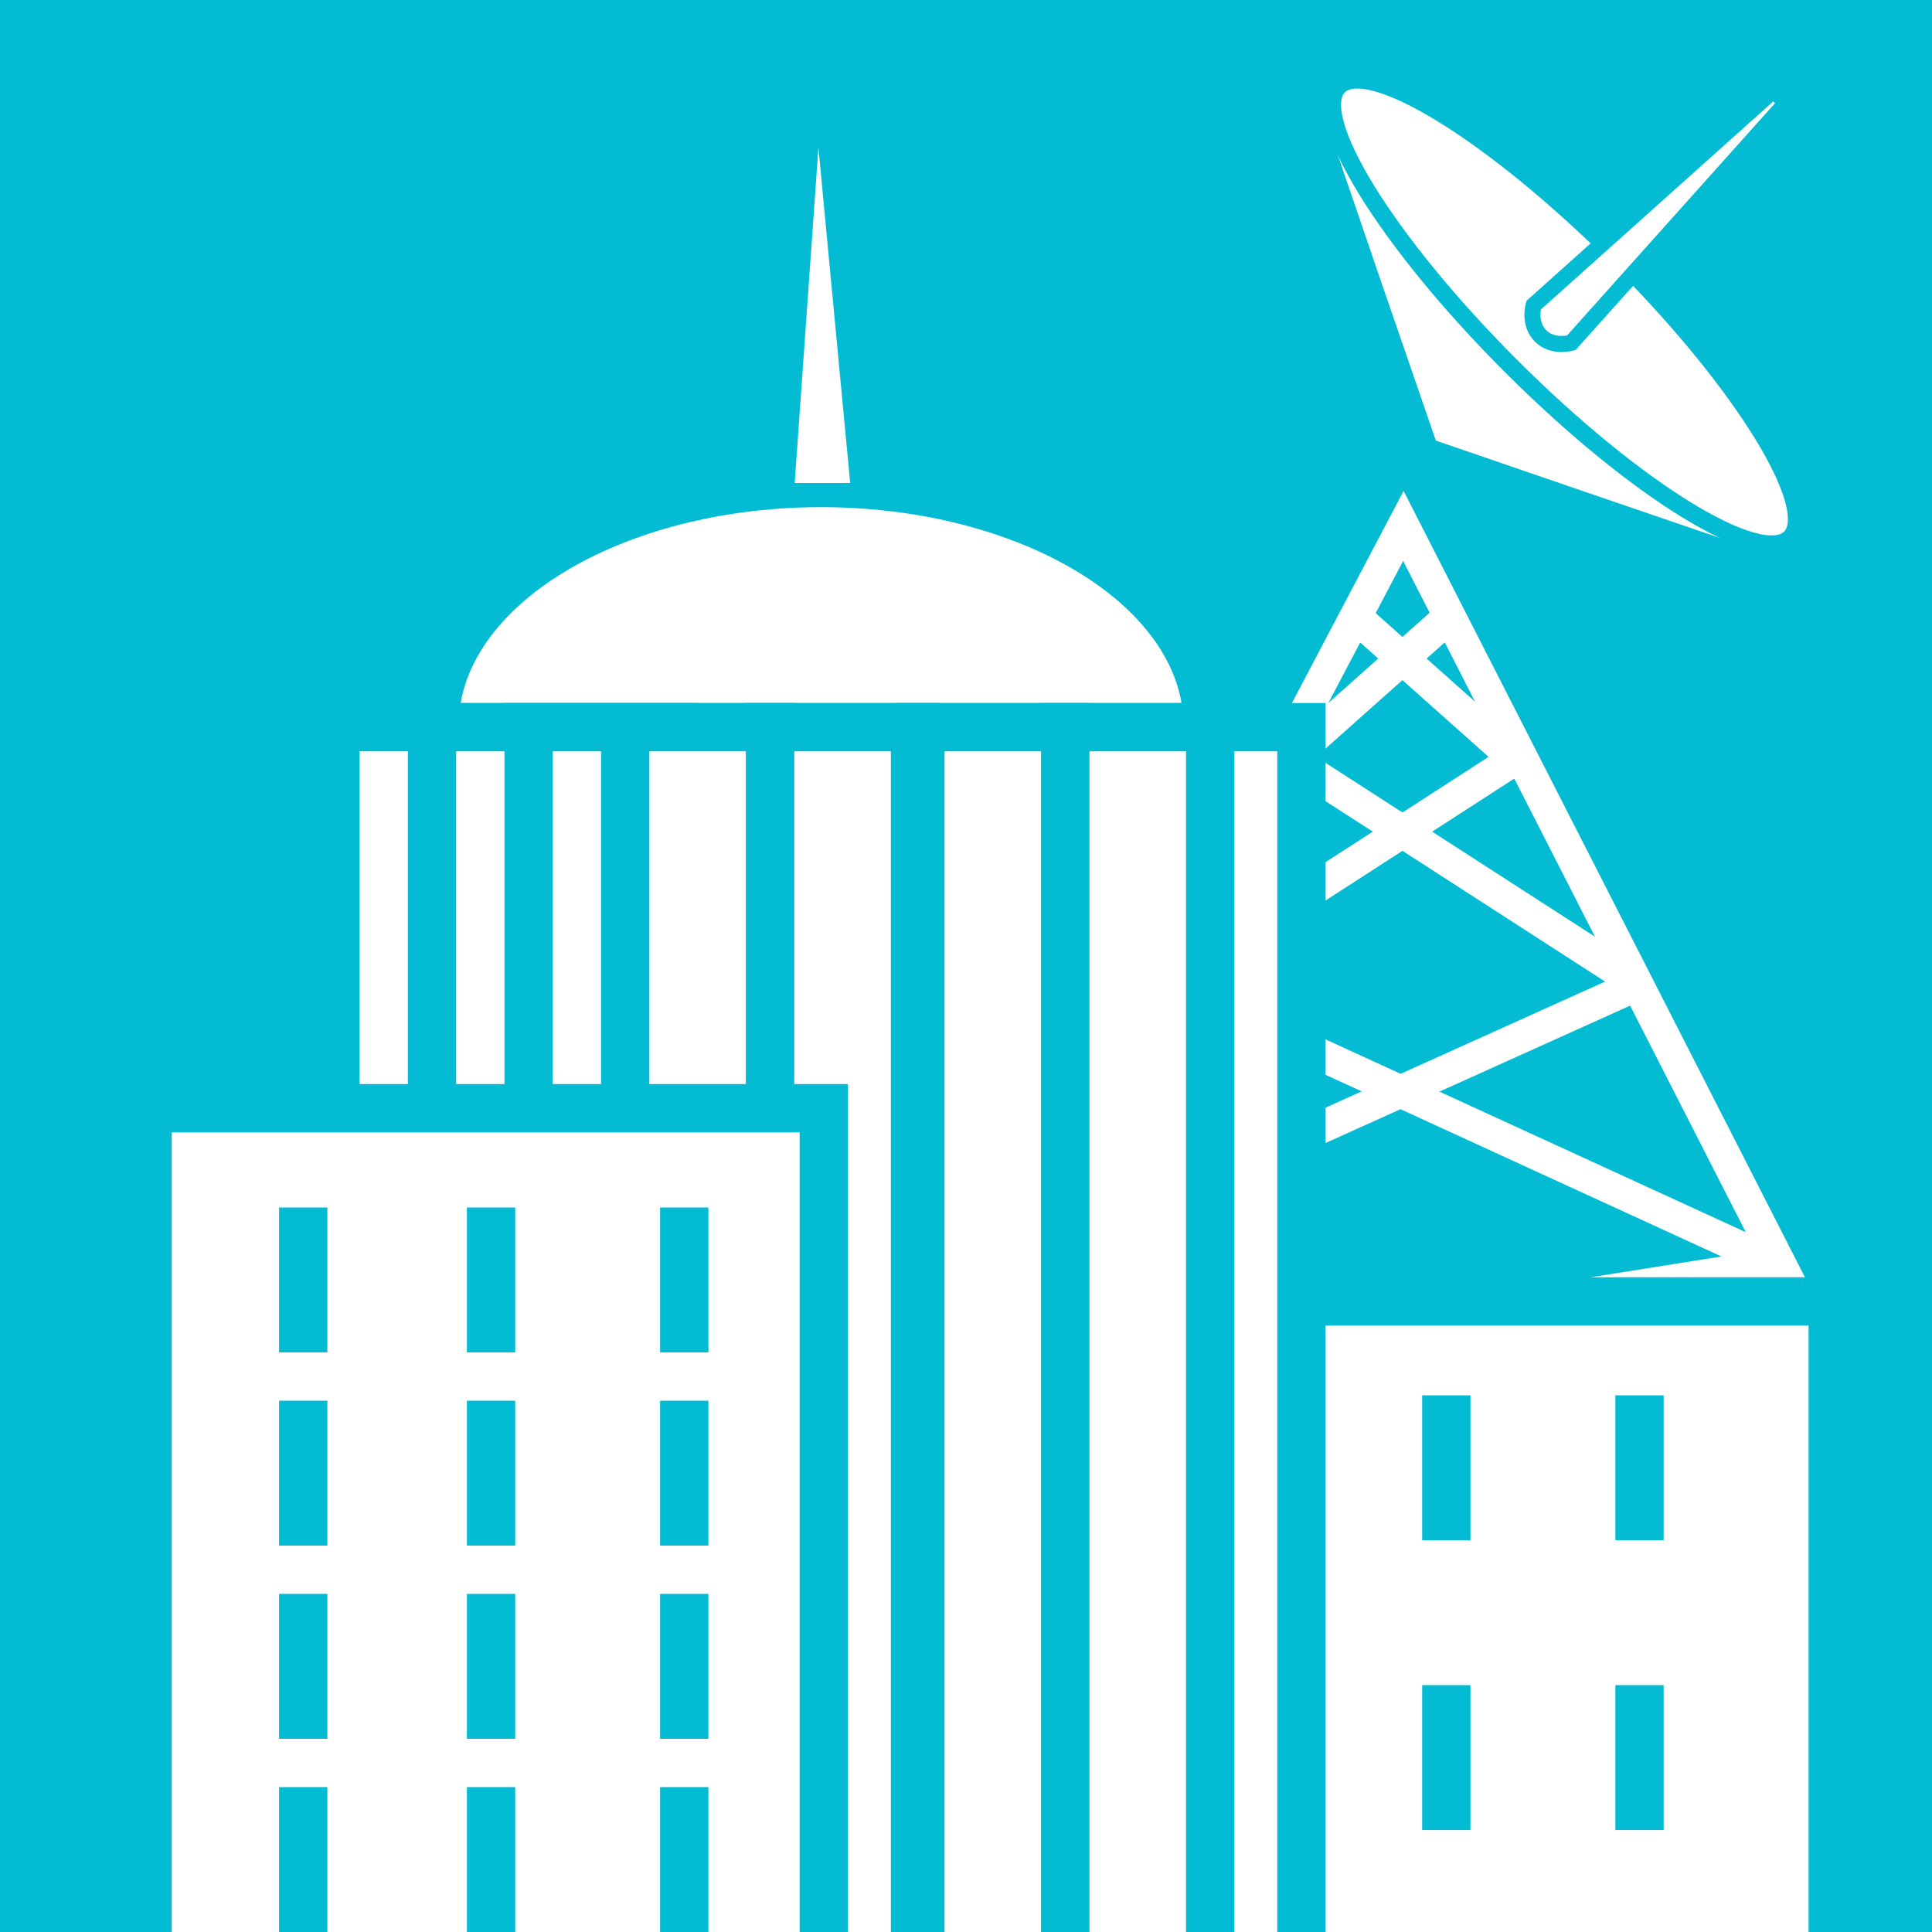 <?xml version="1.0" encoding="utf-8"?>
<!-- Generator: Adobe Illustrator 16.0.0, SVG Export Plug-In . SVG Version: 6.00 Build 0)  -->
<!DOCTYPE svg PUBLIC "-//W3C//DTD SVG 1.1//EN" "http://www.w3.org/Graphics/SVG/1.1/DTD/svg11.dtd">
<svg version="1.1" xmlns="http://www.w3.org/2000/svg" xmlns:xlink="http://www.w3.org/1999/xlink" x="0px" y="0px" width="360px"
	 height="360px" viewBox="0 0 360 360" enable-background="new 0 0 360 360" xml:space="preserve">
<rect x="0" y="0" width="360" height="360" fill="#333333" stroke="none"/>
<g id="Layer_1">
	<rect x="-864" fill="#03BCD4" width="360" height="360"/>
	<g>
		<rect x="-828" y="189" fill="#FFFFFF" width="153" height="252"/>
		<rect x="-810" y="207" fill="#03BCD4" width="9" height="27"/>
		<rect x="-774" y="207" fill="#03BCD4" width="9" height="27"/>
		<rect x="-738" y="207" fill="#03BCD4" width="9" height="27"/>
		<rect x="-702" y="207" fill="#03BCD4" width="9" height="27"/>
		<rect x="-810" y="261" fill="#03BCD4" width="9" height="27"/>
		<rect x="-774" y="261" fill="#03BCD4" width="9" height="27"/>
		<rect x="-738" y="261" fill="#03BCD4" width="9" height="27"/>
		<rect x="-702" y="261" fill="#03BCD4" width="9" height="27"/>
		<rect x="-810" y="315" fill="#03BCD4" width="9" height="27"/>
		<rect x="-774" y="315" fill="#03BCD4" width="9" height="27"/>
		<rect x="-738" y="315" fill="#03BCD4" width="9" height="27"/>
		<rect x="-702" y="315" fill="#03BCD4" width="9" height="27"/>
		<rect x="-810" y="369" fill="#03BCD4" width="9" height="18"/>
		<rect x="-774" y="369" fill="#03BCD4" width="9" height="18"/>
		<rect x="-738" y="369" fill="#03BCD4" width="9" height="18"/>
		<rect x="-702" y="369" fill="#03BCD4" width="9" height="18"/>
	</g>
	<rect x="-863" fill="#03BCD4" width="360" height="360"/>
	<g>
		<rect x="-827" y="189" fill="#FFFFFF" width="153" height="252"/>
		<rect x="-809" y="207" fill="#03BCD4" width="9" height="27"/>
		<rect x="-773" y="207" fill="#03BCD4" width="9" height="27"/>
		<rect x="-737" y="207" fill="#03BCD4" width="9" height="27"/>
		<rect x="-701" y="207" fill="#03BCD4" width="9" height="27"/>
		<rect x="-809" y="261" fill="#03BCD4" width="9" height="27"/>
		<rect x="-773" y="261" fill="#03BCD4" width="9" height="27"/>
		<rect x="-737" y="261" fill="#03BCD4" width="9" height="27"/>
		<rect x="-701" y="261" fill="#03BCD4" width="9" height="27"/>
		<rect x="-809" y="315" fill="#03BCD4" width="9" height="27"/>
		<rect x="-773" y="315" fill="#03BCD4" width="9" height="27"/>
		<rect x="-737" y="315" fill="#03BCD4" width="9" height="27"/>
		<rect x="-701" y="315" fill="#03BCD4" width="9" height="27"/>
		<rect x="-809" y="369" fill="#03BCD4" width="9" height="18"/>
		<rect x="-773" y="369" fill="#03BCD4" width="9" height="18"/>
		<rect x="-737" y="369" fill="#03BCD4" width="9" height="18"/>
		<rect x="-701" y="369" fill="#03BCD4" width="9" height="18"/>
	</g>
</g>
<g id="Layer_5">
	<rect x="380" fill="#03BCD4" width="360" height="360"/>
	<g>
		
			<rect x="443" y="152" transform="matrix(0.998 0.063 -0.063 0.998 16.11 -32.473)" fill="#FFFFFF" width="153" height="171"/>
		
			<rect x="464.534" y="166.684" transform="matrix(0.998 0.064 -0.064 0.998 12.383 -29.407)" fill="#03BCD4" width="9.001" height="27"/>
		
			<rect x="500.462" y="168.967" transform="matrix(0.998 0.063 -0.063 0.998 12.59 -31.66)" fill="#03BCD4" width="9" height="27"/>
		
			<rect x="536.389" y="171.25" transform="matrix(0.998 0.063 -0.063 0.998 12.807 -33.934)" fill="#03BCD4" width="9" height="27"/>
		
			<rect x="572.316" y="173.534" transform="matrix(0.998 0.063 -0.063 0.998 13.023 -36.204)" fill="#03BCD4" width="9.001" height="27"/>
		
			<rect x="461.109" y="220.575" transform="matrix(0.998 0.063 -0.063 0.998 15.784 -29.06)" fill="#03BCD4" width="9" height="27"/>
		
			<rect x="497.036" y="222.858" transform="matrix(0.998 0.063 -0.063 0.998 16.001 -31.334)" fill="#03BCD4" width="9" height="27"/>
		
			<rect x="532.964" y="225.142" transform="matrix(0.998 0.063 -0.063 0.998 16.216 -33.605)" fill="#03BCD4" width="9.001" height="27"/>
		
			<rect x="568.891" y="227.425" transform="matrix(0.998 0.063 -0.063 0.998 16.435 -35.882)" fill="#03BCD4" width="9" height="27"/>
		
			<rect x="457.683" y="274.466" transform="matrix(0.998 0.063 -0.063 0.998 19.193 -28.731)" fill="#03BCD4" width="9.001" height="27"/>
		
			<rect x="493.611" y="276.749" transform="matrix(0.998 0.063 -0.063 0.998 19.41 -31.005)" fill="#03BCD4" width="9.001" height="27"/>
		
			<rect x="529.539" y="279.033" transform="matrix(0.998 0.063 -0.063 0.998 19.629 -33.283)" fill="#03BCD4" width="9" height="27"/>
		
			<rect x="565.466" y="281.316" transform="matrix(0.998 0.063 -0.063 0.998 19.846 -35.557)" fill="#03BCD4" width="9" height="27"/>
	</g>
	<path fill="#FFFFFF" d="M586.994,327.462c5.762,0.901,16.586-0.16,21.671-4.811s15.367-14.667,24.129-13.402
		c-5.484,17.759-13.229,35.094-15.484,53.089c14.404-14.765,54.86-47.219,44.11-71.5C650.653,266.519,607.556,276.042,589,283"/>
	<path fill="#FFFFFF" d="M437.73,317.976c-20.465-2.75-22.578,2.024-22.578,0.784c5.484,17.759,3.592,23.245,5.848,41.24
		c-14.404-14.765-42.25-54.66-31.5-78.942c10.767-24.319,35.159-14.017,53.715-7.058"/>
	<path fill="#FFFFFF" d="M593.001,219.667c14.969-6.34,44.329-23.206,38.239-44.274c-1.658-5.736-7.956-8.595-8.886-14.733
		c-1.465-9.671,8.653-17.073,17.133-18.366c10.617-1.619,22.688,4.878,24.706,16.002c1.749,9.647-4.997,15.258-10.627,21.794
		c-5.543,6.435-6.449,12.29-7.618,20.519c-1.699,11.958-5.622,22.64-12.267,32.781c-5.679,8.669-13.486,19.411-23.594,23.258
		c-5.93,2.258-12.899,2.265-19.087,3.685"/>
	<path fill="#FFFFFF" d="M444.334,229.667c-22.487-14.204-39.386-43.264-23.787-69.133c4.715-7.819,15.071-13.51,17.121-22.742
		c2.312-10.41-7.041-19.886-15.823-23.707c-8.611-3.747-20.515-3.434-24.188,6.755c-3.106,8.618,2.266,17.907,3.195,26.427
		c2.531,23.208-18.918,41.939-10.374,65.944c7.985,22.435,31.824,38.853,53.855,45.123"/>
</g>
<g id="Layer_2">
	<defs>
		<rect id="SVGID_1_" x="-441" width="360" height="360"/>
	</defs>
	<clipPath id="SVGID_2_">
		<use xlink:href="#SVGID_1_"  overflow="visible"/>
	</clipPath>
	<rect x="-441" clip-path="url(#SVGID_2_)" fill="#03BCD4" width="360" height="360"/>
	<g clip-path="url(#SVGID_2_)">
		<rect x="-270" y="90" fill="#FFFFFF" width="144" height="306"/>
		<line fill="#FFFFFF" stroke="#03BCD4" stroke-width="9" stroke-miterlimit="10" x1="-198.5" y1="162" x2="-198.5" y2="189"/>
		<line fill="#FFFFFF" stroke="#03BCD4" stroke-width="9" stroke-miterlimit="10" x1="-162.5" y1="162" x2="-162.5" y2="189"/>
		<line fill="#FFFFFF" stroke="#03BCD4" stroke-width="9" stroke-miterlimit="10" x1="-198.5" y1="216" x2="-198.5" y2="243"/>
		<line fill="#FFFFFF" stroke="#03BCD4" stroke-width="9" stroke-miterlimit="10" x1="-162.5" y1="216" x2="-162.5" y2="243"/>
		<line fill="#FFFFFF" stroke="#03BCD4" stroke-width="9" stroke-miterlimit="10" x1="-198.5" y1="270" x2="-198.5" y2="297"/>
		<line fill="#FFFFFF" stroke="#03BCD4" stroke-width="9" stroke-miterlimit="10" x1="-162.5" y1="270" x2="-162.5" y2="297"/>
		<line fill="#FFFFFF" stroke="#03BCD4" stroke-width="9" stroke-miterlimit="10" x1="-198.5" y1="324" x2="-198.5" y2="351"/>
		<line fill="#FFFFFF" stroke="#03BCD4" stroke-width="9" stroke-miterlimit="10" x1="-162.5" y1="324" x2="-162.5" y2="351"/>
		<line fill="#FFFFFF" stroke="#03BCD4" stroke-width="9" stroke-miterlimit="10" x1="-198.5" y1="378" x2="-198.5" y2="405"/>
		<line fill="#FFFFFF" stroke="#03BCD4" stroke-width="9" stroke-miterlimit="10" x1="-162.5" y1="378" x2="-162.5" y2="405"/>
		<line fill="#FFFFFF" stroke="#03BCD4" stroke-width="9" stroke-miterlimit="10" x1="-198.5" y1="108" x2="-198.5" y2="135"/>
		<g>
			<line fill="#FFFFFF" stroke="#03BCD4" stroke-width="9" stroke-miterlimit="10" x1="-234.5" y1="162" x2="-234.5" y2="189"/>
			<line fill="#FFFFFF" stroke="#03BCD4" stroke-width="9" stroke-miterlimit="10" x1="-234.5" y1="216" x2="-234.5" y2="243"/>
			<line fill="#FFFFFF" stroke="#03BCD4" stroke-width="9" stroke-miterlimit="10" x1="-234.5" y1="270" x2="-234.5" y2="297"/>
			<line fill="#FFFFFF" stroke="#03BCD4" stroke-width="9" stroke-miterlimit="10" x1="-234.5" y1="324" x2="-234.5" y2="351"/>
			<line fill="#FFFFFF" stroke="#03BCD4" stroke-width="9" stroke-miterlimit="10" x1="-234.5" y1="378" x2="-234.5" y2="405"/>
			<line fill="#FFFFFF" stroke="#03BCD4" stroke-width="9" stroke-miterlimit="10" x1="-234.5" y1="108" x2="-234.5" y2="135"/>
		</g>
		<line fill="#FFFFFF" stroke="#03BCD4" stroke-width="9" stroke-miterlimit="10" x1="-162.5" y1="108" x2="-162.5" y2="135"/>
	</g>
	<g clip-path="url(#SVGID_2_)">
		<rect x="-387.5" y="197.5" fill="#FFFFFF" stroke="#03BCD4" stroke-width="9" stroke-miterlimit="10" width="162" height="252"/>
		<line fill="#FFFFFF" stroke="#03BCD4" stroke-width="9" stroke-miterlimit="10" x1="-251.5" y1="216" x2="-251.5" y2="243"/>
		<line fill="#FFFFFF" stroke="#03BCD4" stroke-width="9" stroke-miterlimit="10" x1="-288.5" y1="216" x2="-288.5" y2="243"/>
		<line fill="#FFFFFF" stroke="#03BCD4" stroke-width="9" stroke-miterlimit="10" x1="-359.5" y1="216" x2="-359.5" y2="243"/>
		<line fill="#FFFFFF" stroke="#03BCD4" stroke-width="9" stroke-miterlimit="10" x1="-324.5" y1="216" x2="-324.5" y2="243"/>
		<line fill="#FFFFFF" stroke="#03BCD4" stroke-width="9" stroke-miterlimit="10" x1="-251.5" y1="252" x2="-251.5" y2="279"/>
		<line fill="#FFFFFF" stroke="#03BCD4" stroke-width="9" stroke-miterlimit="10" x1="-288.5" y1="252" x2="-288.5" y2="279"/>
		<line fill="#FFFFFF" stroke="#03BCD4" stroke-width="9" stroke-miterlimit="10" x1="-359.5" y1="252" x2="-359.5" y2="279"/>
		<line fill="#FFFFFF" stroke="#03BCD4" stroke-width="9" stroke-miterlimit="10" x1="-324.5" y1="252" x2="-324.5" y2="279"/>
		<line fill="#FFFFFF" stroke="#03BCD4" stroke-width="9" stroke-miterlimit="10" x1="-251.5" y1="288" x2="-251.5" y2="315"/>
		<line fill="#FFFFFF" stroke="#03BCD4" stroke-width="9" stroke-miterlimit="10" x1="-288.5" y1="288" x2="-288.5" y2="315"/>
		<line fill="#FFFFFF" stroke="#03BCD4" stroke-width="9" stroke-miterlimit="10" x1="-359.5" y1="288" x2="-359.5" y2="315"/>
		<line fill="#FFFFFF" stroke="#03BCD4" stroke-width="9" stroke-miterlimit="10" x1="-324.5" y1="288" x2="-324.5" y2="315"/>
		<line fill="#FFFFFF" stroke="#03BCD4" stroke-width="9" stroke-miterlimit="10" x1="-251.5" y1="324" x2="-251.5" y2="351"/>
		<line fill="#FFFFFF" stroke="#03BCD4" stroke-width="9" stroke-miterlimit="10" x1="-288.5" y1="324" x2="-288.5" y2="351"/>
		<line fill="#FFFFFF" stroke="#03BCD4" stroke-width="9" stroke-miterlimit="10" x1="-359.5" y1="324" x2="-359.5" y2="351"/>
		<line fill="#FFFFFF" stroke="#03BCD4" stroke-width="9" stroke-miterlimit="10" x1="-324.5" y1="324" x2="-324.5" y2="351"/>
		<line fill="#FFFFFF" stroke="#03BCD4" stroke-width="9" stroke-miterlimit="10" x1="-251.5" y1="360" x2="-251.5" y2="387"/>
		<line fill="#FFFFFF" stroke="#03BCD4" stroke-width="9" stroke-miterlimit="10" x1="-288.5" y1="360" x2="-288.5" y2="387"/>
		<line fill="#FFFFFF" stroke="#03BCD4" stroke-width="9" stroke-miterlimit="10" x1="-359.5" y1="360" x2="-359.5" y2="387"/>
		<line fill="#FFFFFF" stroke="#03BCD4" stroke-width="9" stroke-miterlimit="10" x1="-324.5" y1="360" x2="-324.5" y2="387"/>
		<line fill="#FFFFFF" stroke="#03BCD4" stroke-width="9" stroke-miterlimit="10" x1="-251.5" y1="396" x2="-251.5" y2="423"/>
		<line fill="#FFFFFF" stroke="#03BCD4" stroke-width="9" stroke-miterlimit="10" x1="-288.5" y1="396" x2="-288.5" y2="423"/>
		<line fill="#FFFFFF" stroke="#03BCD4" stroke-width="9" stroke-miterlimit="10" x1="-359.5" y1="396" x2="-359.5" y2="423"/>
		<line fill="#FFFFFF" stroke="#03BCD4" stroke-width="9" stroke-miterlimit="10" x1="-324.5" y1="396" x2="-324.5" y2="423"/>
		<line fill="#FFFFFF" stroke="#03BCD4" stroke-width="9" stroke-miterlimit="10" x1="-251.5" y1="432" x2="-251.5" y2="459"/>
		<line fill="#FFFFFF" stroke="#03BCD4" stroke-width="9" stroke-miterlimit="10" x1="-288.5" y1="432" x2="-288.5" y2="459"/>
		<line fill="#FFFFFF" stroke="#03BCD4" stroke-width="9" stroke-miterlimit="10" x1="-359.5" y1="432" x2="-359.5" y2="459"/>
		<line fill="#FFFFFF" stroke="#03BCD4" stroke-width="9" stroke-miterlimit="10" x1="-324.5" y1="432" x2="-324.5" y2="459"/>
	</g>
</g>
<g id="Layer_3">
	<defs>
		<rect id="SVGID_3_" width="360" height="360"/>
	</defs>
	<clipPath id="SVGID_4_">
		<use xlink:href="#SVGID_3_"  overflow="visible"/>
	</clipPath>
	<rect clip-path="url(#SVGID_4_)" fill="#03BCD4" width="360" height="360"/>
	<g clip-path="url(#SVGID_4_)">
		<polyline fill="none" stroke="#FFFFFF" stroke-width="6" stroke-miterlimit="10" points="186.881,239.688 261.5,98 
			334.082,240.209 		"/>
		<polyline fill="none" stroke="#FFFFFF" stroke-width="6" stroke-linejoin="bevel" stroke-miterlimit="10" points="269.939,115.03 
			240.328,141.414 305.349,183.372 189.694,235.533 334.819,258.444 		"/>
		<polyline fill="none" stroke="#FFFFFF" stroke-width="6" stroke-linejoin="bevel" stroke-miterlimit="10" points="252.701,115.03 
			282.312,141.414 217.351,183.372 331.038,235.533 186.914,258.444 		"/>
	</g>
	<g clip-path="url(#SVGID_4_)">
		<rect x="197.5" y="242.5" fill="#FFFFFF" stroke="#03BCD4" stroke-width="9" stroke-miterlimit="10" width="144" height="306"/>
		<line fill="#FFFFFF" stroke="#03BCD4" stroke-width="9" stroke-miterlimit="10" x1="269.5" y1="314" x2="269.5" y2="341"/>
		<line fill="#FFFFFF" stroke="#03BCD4" stroke-width="9" stroke-miterlimit="10" x1="305.5" y1="314" x2="305.5" y2="341"/>
		<line fill="#FFFFFF" stroke="#03BCD4" stroke-width="9" stroke-miterlimit="10" x1="269.5" y1="368" x2="269.5" y2="395"/>
		<line fill="#FFFFFF" stroke="#03BCD4" stroke-width="9" stroke-miterlimit="10" x1="305.5" y1="368" x2="305.5" y2="395"/>
		<line fill="#FFFFFF" stroke="#03BCD4" stroke-width="9" stroke-miterlimit="10" x1="269.5" y1="422" x2="269.5" y2="449"/>
		<line fill="#FFFFFF" stroke="#03BCD4" stroke-width="9" stroke-miterlimit="10" x1="305.5" y1="422" x2="305.5" y2="449"/>
		<line fill="#FFFFFF" stroke="#03BCD4" stroke-width="9" stroke-miterlimit="10" x1="269.5" y1="476" x2="269.5" y2="503"/>
		<line fill="#FFFFFF" stroke="#03BCD4" stroke-width="9" stroke-miterlimit="10" x1="305.5" y1="476" x2="305.5" y2="503"/>
		<line fill="#FFFFFF" stroke="#03BCD4" stroke-width="9" stroke-miterlimit="10" x1="269.5" y1="530" x2="269.5" y2="557"/>
		<line fill="#FFFFFF" stroke="#03BCD4" stroke-width="9" stroke-miterlimit="10" x1="305.5" y1="530" x2="305.5" y2="557"/>
		<line fill="#FFFFFF" stroke="#03BCD4" stroke-width="9" stroke-miterlimit="10" x1="269.5" y1="260" x2="269.5" y2="287"/>
		<line fill="#FFFFFF" stroke="#03BCD4" stroke-width="9" stroke-miterlimit="10" x1="305.5" y1="260" x2="305.5" y2="287"/>
		<line fill="#FFFFFF" stroke="#03BCD4" stroke-width="9" stroke-miterlimit="10" x1="234.5" y1="260" x2="234.5" y2="287"/>
		<line fill="#FFFFFF" stroke="#03BCD4" stroke-width="9" stroke-miterlimit="10" x1="234.5" y1="314" x2="234.5" y2="341"/>
		<line fill="#FFFFFF" stroke="#03BCD4" stroke-width="9" stroke-miterlimit="10" x1="234.5" y1="368" x2="234.5" y2="395"/>
		<line fill="#FFFFFF" stroke="#03BCD4" stroke-width="9" stroke-miterlimit="10" x1="234.5" y1="422" x2="234.5" y2="449"/>
		<line fill="#FFFFFF" stroke="#03BCD4" stroke-width="9" stroke-miterlimit="10" x1="234.5" y1="476" x2="234.5" y2="503"/>
		<line fill="#FFFFFF" stroke="#03BCD4" stroke-width="9" stroke-miterlimit="10" x1="234.5" y1="530" x2="234.5" y2="557"/>
	</g>
	
		<line clip-path="url(#SVGID_4_)" fill="#FFFFFF" stroke="#03BCD4" stroke-width="9" stroke-miterlimit="10" x1="172.5" y1="387" x2="172.5" y2="414"/>
	<g clip-path="url(#SVGID_4_)">
		<g>
			<ellipse fill="#FFFFFF" stroke="#03BCD4" stroke-width="9" stroke-miterlimit="10" cx="153" cy="135" rx="72" ry="45"/>
			<rect x="62.5" y="135.5" fill="#FFFFFF" stroke="#03BCD4" stroke-width="9" stroke-miterlimit="10" width="180" height="243"/>
			<rect x="80.5" y="135.5" fill="#FFFFFF" stroke="#03BCD4" stroke-width="9" stroke-miterlimit="10" width="27" height="243"/>
			<rect x="98.5" y="135.5" fill="#FFFFFF" stroke="#03BCD4" stroke-width="9" stroke-miterlimit="10" width="27" height="243"/>
			<rect x="116.5" y="135.5" fill="#FFFFFF" stroke="#03BCD4" stroke-width="9" stroke-miterlimit="10" width="27" height="243"/>
			<rect x="143.5" y="135.5" fill="#FFFFFF" stroke="#03BCD4" stroke-width="9" stroke-miterlimit="10" width="27" height="243"/>
			<rect x="171.5" y="135.5" fill="#FFFFFF" stroke="#03BCD4" stroke-width="9" stroke-miterlimit="10" width="27" height="243"/>
			<rect x="198.5" y="135.5" fill="#FFFFFF" stroke="#03BCD4" stroke-width="9" stroke-miterlimit="10" width="27" height="243"/>
		</g>
		<polygon fill="#FFFFFF" points="148.081,90 152.5,27.5 158.418,90 		"/>
	</g>
	<g clip-path="url(#SVGID_4_)">
		<rect x="27.5" y="206.5" fill="#FFFFFF" stroke="#03BCD4" stroke-width="9" stroke-miterlimit="10" width="126" height="252"/>
		<line fill="#FFFFFF" stroke="#03BCD4" stroke-width="9" stroke-miterlimit="10" x1="127.5" y1="225" x2="127.5" y2="252"/>
		<line fill="#FFFFFF" stroke="#03BCD4" stroke-width="9" stroke-miterlimit="10" x1="56.5" y1="225" x2="56.5" y2="252"/>
		<line fill="#FFFFFF" stroke="#03BCD4" stroke-width="9" stroke-miterlimit="10" x1="91.5" y1="225" x2="91.5" y2="252"/>
		<line fill="#FFFFFF" stroke="#03BCD4" stroke-width="9" stroke-miterlimit="10" x1="127.5" y1="261" x2="127.5" y2="288"/>
		<line fill="#FFFFFF" stroke="#03BCD4" stroke-width="9" stroke-miterlimit="10" x1="56.5" y1="261" x2="56.5" y2="288"/>
		<line fill="#FFFFFF" stroke="#03BCD4" stroke-width="9" stroke-miterlimit="10" x1="91.5" y1="261" x2="91.5" y2="288"/>
		<line fill="#FFFFFF" stroke="#03BCD4" stroke-width="9" stroke-miterlimit="10" x1="127.5" y1="297" x2="127.5" y2="324"/>
		<line fill="#FFFFFF" stroke="#03BCD4" stroke-width="9" stroke-miterlimit="10" x1="56.5" y1="297" x2="56.5" y2="324"/>
		<line fill="#FFFFFF" stroke="#03BCD4" stroke-width="9" stroke-miterlimit="10" x1="91.5" y1="297" x2="91.5" y2="324"/>
		<line fill="#FFFFFF" stroke="#03BCD4" stroke-width="9" stroke-miterlimit="10" x1="127.5" y1="333" x2="127.5" y2="360"/>
		<line fill="#FFFFFF" stroke="#03BCD4" stroke-width="9" stroke-miterlimit="10" x1="56.5" y1="333" x2="56.5" y2="360"/>
		<line fill="#FFFFFF" stroke="#03BCD4" stroke-width="9" stroke-miterlimit="10" x1="91.5" y1="333" x2="91.5" y2="360"/>
		<line fill="#FFFFFF" stroke="#03BCD4" stroke-width="9" stroke-miterlimit="10" x1="127.5" y1="369" x2="127.5" y2="396"/>
		<line fill="#FFFFFF" stroke="#03BCD4" stroke-width="9" stroke-miterlimit="10" x1="56.5" y1="369" x2="56.5" y2="396"/>
		<line fill="#FFFFFF" stroke="#03BCD4" stroke-width="9" stroke-miterlimit="10" x1="91.5" y1="369" x2="91.5" y2="396"/>
		<line fill="#FFFFFF" stroke="#03BCD4" stroke-width="9" stroke-miterlimit="10" x1="127.5" y1="405" x2="127.5" y2="432"/>
		<line fill="#FFFFFF" stroke="#03BCD4" stroke-width="9" stroke-miterlimit="10" x1="56.5" y1="405" x2="56.5" y2="432"/>
		<line fill="#FFFFFF" stroke="#03BCD4" stroke-width="9" stroke-miterlimit="10" x1="91.5" y1="405" x2="91.5" y2="432"/>
	</g>
	
		<line clip-path="url(#SVGID_4_)" fill="#FFFFFF" stroke="#03BCD4" stroke-width="9" stroke-miterlimit="10" x1="172.5" y1="423" x2="172.5" y2="450"/>
	
		<line clip-path="url(#SVGID_4_)" fill="#FFFFFF" stroke="#03BCD4" stroke-width="9" stroke-miterlimit="10" x1="135.5" y1="423" x2="135.5" y2="450"/>
	
		<line clip-path="url(#SVGID_4_)" fill="#FFFFFF" stroke="#03BCD4" stroke-width="9" stroke-miterlimit="10" x1="64.5" y1="423" x2="64.5" y2="450"/>
	
		<line clip-path="url(#SVGID_4_)" fill="#FFFFFF" stroke="#03BCD4" stroke-width="9" stroke-miterlimit="10" x1="99.5" y1="423" x2="99.5" y2="450"/>
	<g clip-path="url(#SVGID_4_)">
		<path fill="#FFFFFF" stroke="#03BCD4" stroke-width="3" stroke-miterlimit="10" d="M331.07,102.699
			c5.53-5.53-8.728-28.931-31.96-52.163c-23.227-23.227-46.674-37.444-52.205-31.914c-0.84,0.84-1.625,2.215-1.309,3.829
			c0.317,1.614,20.773,60.825,20.773,60.825s58.201,20.035,60.827,20.776S330.23,103.539,331.07,102.699z"/>
		<path fill="#FFFFFF" stroke="#03BCD4" stroke-width="3.225" stroke-miterlimit="10" d="M333.576,100.193
			c-5.53,5.53-28.842-8.817-52.075-32.049c-23.227-23.227-37.576-46.542-32.046-52.072c5.53-5.53,28.845,8.82,52.071,32.046
			C324.759,71.351,339.105,94.664,333.576,100.193z"/>
		<path fill="#FFFFFF" stroke="#03BCD4" stroke-width="3" stroke-miterlimit="10" d="M285.777,56.864l44.706-40.037l2.336,2.336
			l-40.032,44.711c0,0-3.437,1.016-5.734-1.282C284.755,60.294,285.777,56.864,285.777,56.864z"/>
	</g>
</g>
<g id="Layer_4">
	<polygon fill="#FFFFFF" points="208,-291.938 197.368,-297 218.633,-297 	"/>
	
		<ellipse fill="#FFFFFF" stroke="#03BCD4" stroke-width="0.576" stroke-miterlimit="10" cx="208" cy="-297.578" rx="10.633" ry="2.531"/>
	
		<ellipse fill="#FFFFFF" stroke="#03BCD4" stroke-width="0.576" stroke-miterlimit="10" cx="208" cy="-298.703" rx="10.633" ry="2.531"/>
	<polygon fill="#FFFFFF" stroke="#03BCD4" stroke-miterlimit="10" points="207.114,-297.695 207.705,-308.5 208.295,-308.5 
		208.886,-297.695 208,-297.133 	"/>
	<polyline fill="none" stroke="#03BCD4" stroke-width="3.225" stroke-miterlimit="10" points="326.961,-43.937 372.881,-132.312 
		446.5,-274 520.082,-131.791 565.54,-43.937 	"/>
	<polyline fill="none" stroke="#03BCD4" stroke-width="3.225" stroke-linejoin="bevel" stroke-miterlimit="10" points="
		454.939,-256.97 425.328,-230.586 490.349,-188.628 374.694,-136.467 520.819,-113.556 357.19,-90.672 550.07,-68.021 
		329.365,-47.653 	"/>
	<polyline fill="none" stroke="#03BCD4" stroke-width="3.225" stroke-linejoin="bevel" stroke-miterlimit="10" points="
		437.701,-256.97 467.312,-230.586 402.351,-188.628 518.038,-136.467 371.914,-113.556 535.543,-90.672 342.663,-68.021 
		563.368,-47.653 	"/>
	<polyline fill="none" stroke="#03BCD4" stroke-width="3.225" stroke-miterlimit="10" points="632.881,-132.312 707.5,-274 
		780.082,-131.791 	"/>
	<polyline fill="none" stroke="#03BCD4" stroke-width="3.225" stroke-linejoin="bevel" stroke-miterlimit="10" points="
		715.939,-256.97 686.328,-230.586 751.349,-188.628 635.694,-136.467 780.819,-113.556 	"/>
	<polyline fill="none" stroke="#03BCD4" stroke-width="3.225" stroke-linejoin="bevel" stroke-miterlimit="10" points="
		698.701,-256.97 728.312,-230.586 663.351,-188.628 777.038,-136.467 632.914,-113.556 	"/>
</g>
</svg>

